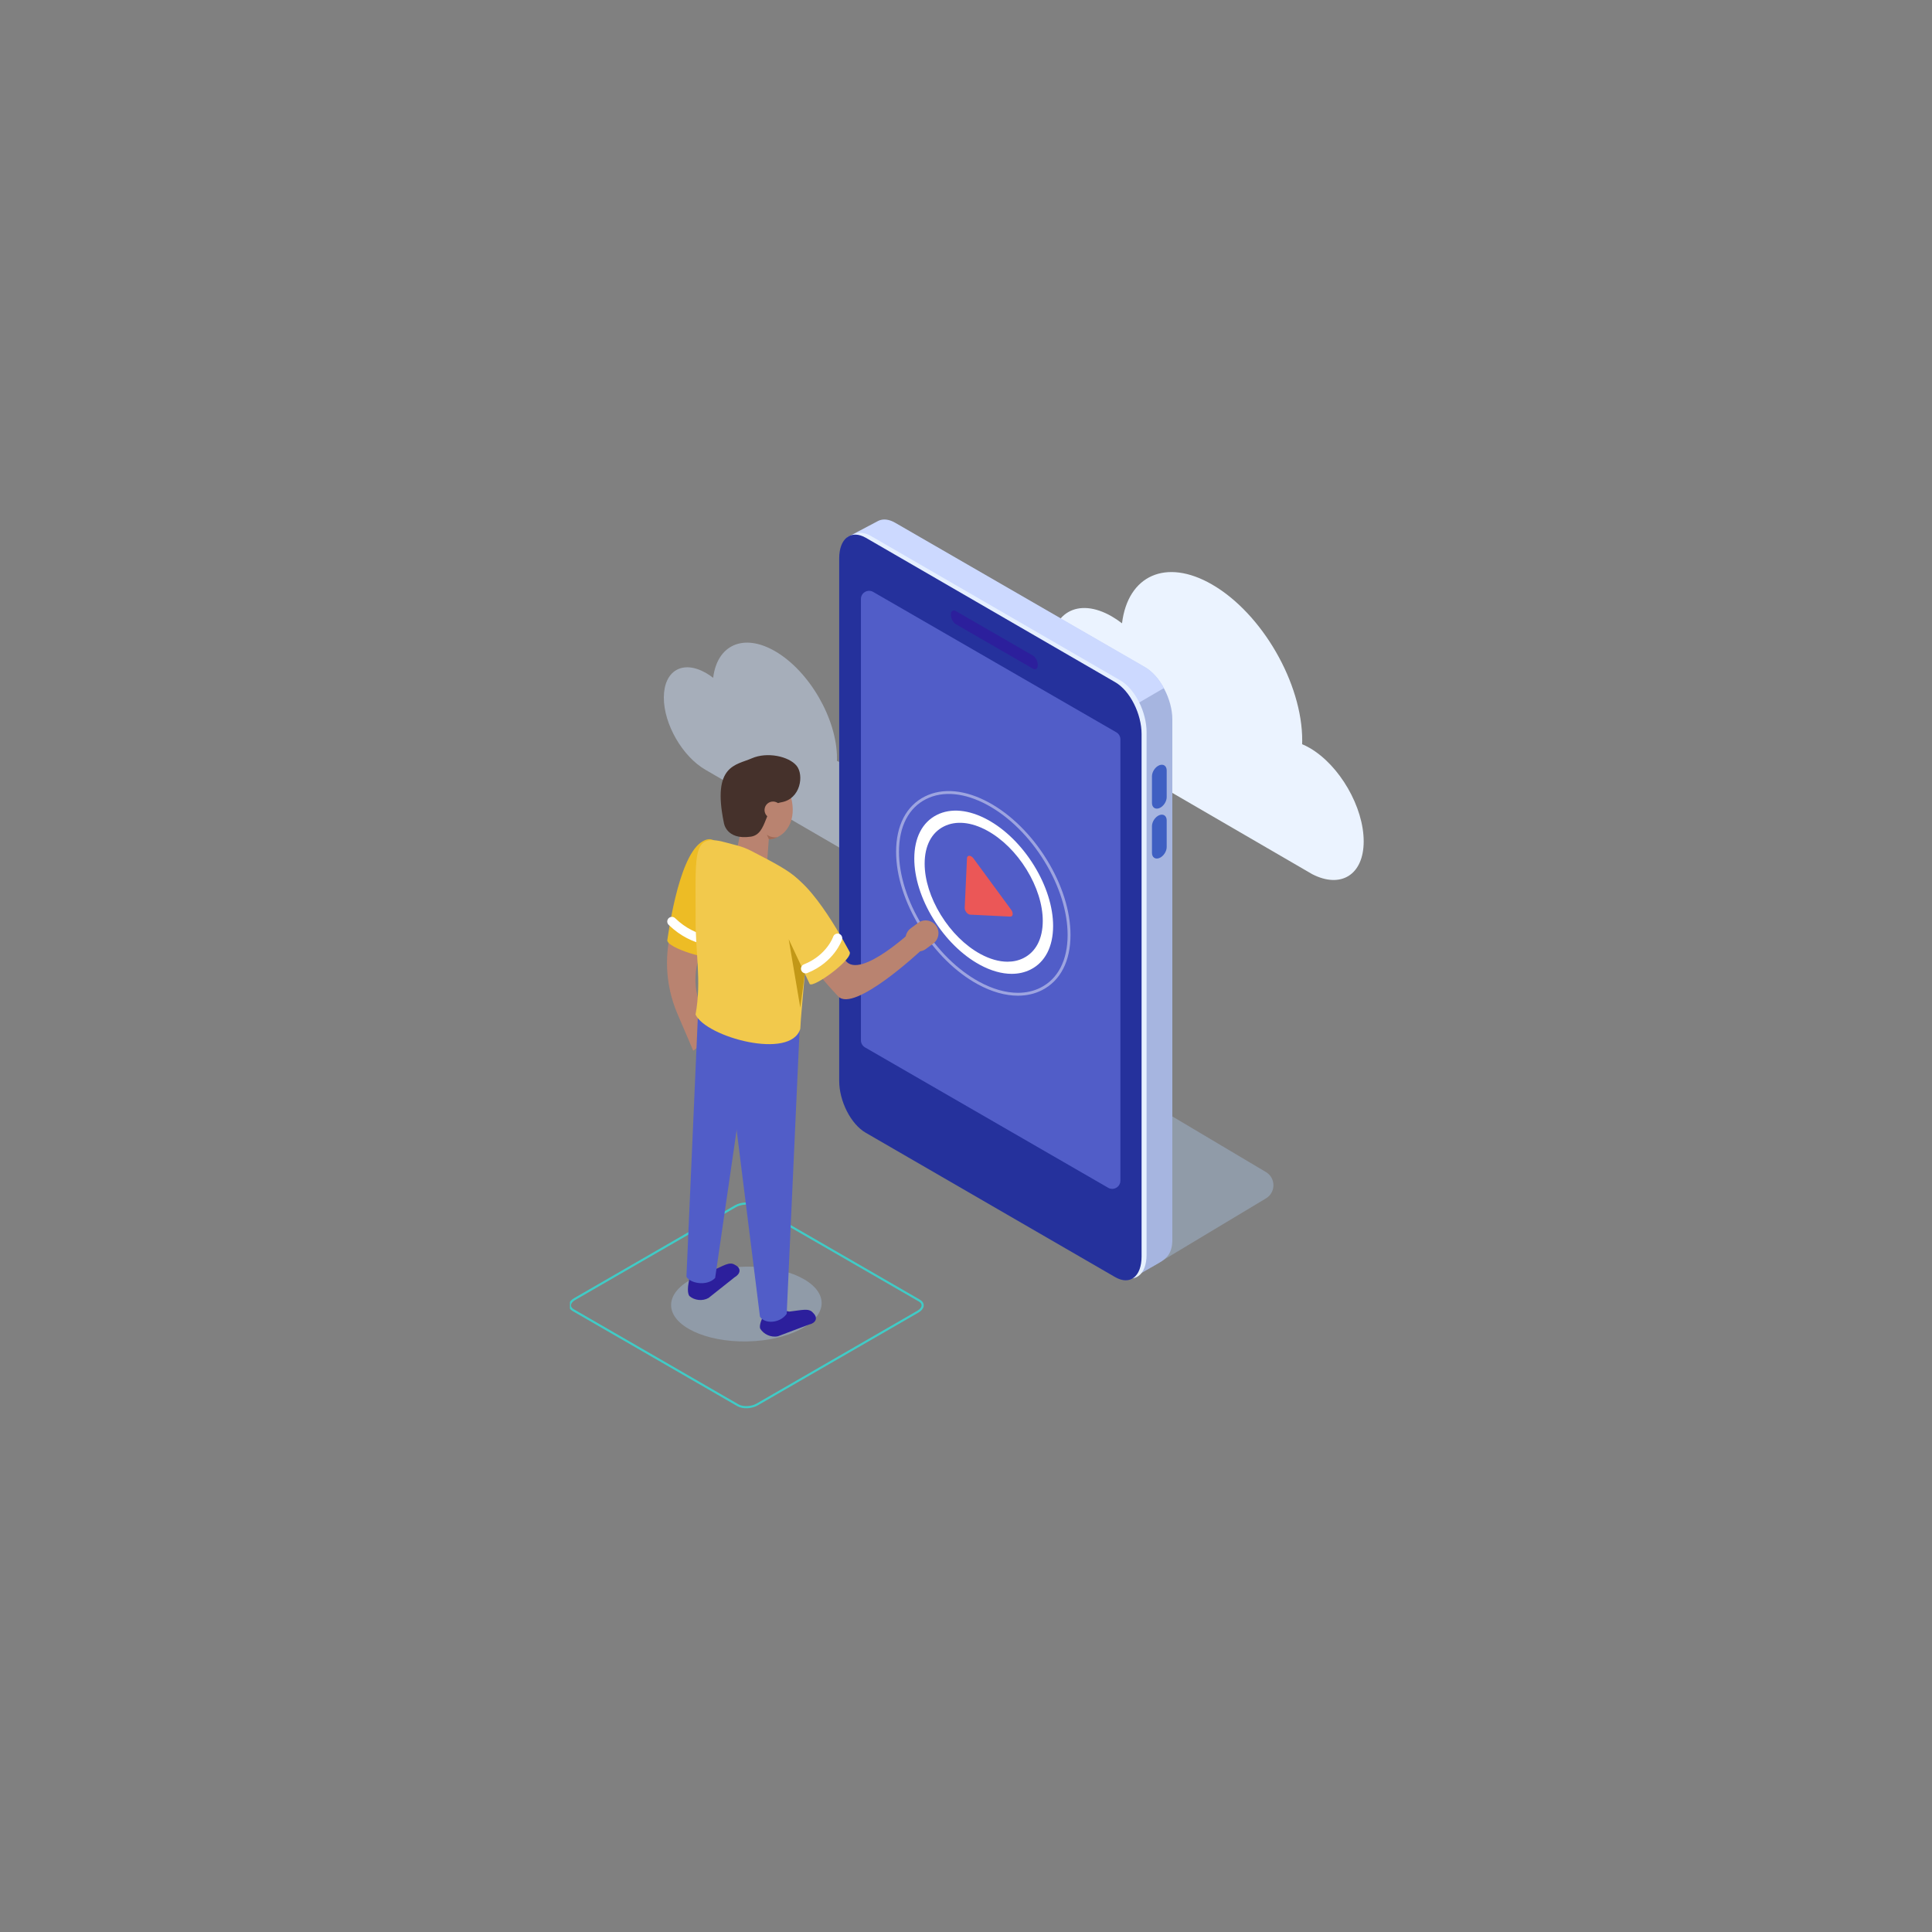<?xml version="1.0" encoding="UTF-8"?> <svg xmlns="http://www.w3.org/2000/svg" width="900" height="900" viewBox="0 0 900 900" fill="none"><rect x="0" y="0" width="900" height="900" fill="#808080" stroke="none"/> <g clip-path="url(#clip0)"> <path d="M343.77 654.63L267.04 610.33C264.76 609.01 265.05 606.69 267.68 605.17L342.59 561.92C345.23 560.4 349.25 560.23 351.53 561.55L428.26 605.85C430.54 607.17 430.25 609.49 427.62 611.01L352.71 654.26C350.08 655.78 346.05 655.95 343.77 654.63Z" stroke="#40CBC6" stroke-miterlimit="10" stroke-linecap="round" stroke-linejoin="round"></path> <path d="M564.6 272.27C587.88 285.71 606.7 318.3 606.62 345.05C606.62 345.6 606.6 346.14 606.58 346.68C607.73 347.16 608.89 347.73 610.08 348.42C624.03 356.48 635.3 375.99 635.26 392.03C635.22 407.52 624.61 414.08 611.3 407.23L517.59 352.79C501.85 343.78 489.17 321.77 489.23 303.69C489.28 285.44 502.05 277.99 517.93 287.16C519.55 288.1 521.14 289.17 522.68 290.36C525.41 268.07 543.15 259.89 564.6 272.27Z" fill="#EBF3FF"></path> <g opacity="0.46"> <path d="M361.019 303.33C377.019 312.57 389.949 334.96 389.899 353.34C389.899 353.72 389.879 354.09 389.869 354.46C390.659 354.79 391.459 355.18 392.279 355.66C401.869 361.2 409.609 374.61 409.579 385.62C409.549 396.27 402.269 400.77 393.119 396.06L328.729 358.65C317.909 352.46 309.199 337.33 309.239 324.91C309.279 312.37 318.049 307.25 328.959 313.55C330.069 314.19 331.159 314.93 332.219 315.75C334.089 300.45 346.279 294.83 361.019 303.33Z" fill="#D3E4FE"></path> </g> <path d="M318.95 413.99L313.75 429.72C309.15 443.65 309.8 458.77 315.57 472.26L322.94 489.47L329.86 484.1L324.86 463.83C323.37 457.8 323.75 451.49 325.77 445.62C328.63 437.33 330.52 424 318.95 413.99Z" fill="#B98370"></path> <path d="M336.249 414.35L333.469 445.6C332.449 448.1 309.759 441.5 310.889 437.75C311.089 437.09 315.609 400.33 326.419 392.51C335.199 386.14 339.119 400.26 336.249 414.35Z" fill="#EDBC25"></path> <path opacity="0.4" d="M536.319 590.34L589.829 558.2C594.389 555.38 594.329 548.73 589.729 545.99L431.049 451.65L410.189 517.62L536.319 590.34Z" fill="#A8C4E5"></path> <path d="M528.57 594.83L417.04 520.86C410.06 516.83 404.41 506.03 404.41 496.73V253.3C404.41 244 410.06 239.72 417.04 243.75L533.49 310.98C540.47 315.01 546.12 325.81 546.12 335.11V577.39C546.12 583.51 543.83 586.06 539.98 588.28L528.57 594.83Z" fill="#A6B5E0"></path> <path d="M464.07 366.15C464.07 366.15 404.36 505.79 404.36 496.49L394.55 250.34L409.19 242.61C411.34 241.6 414.05 241.82 416.99 243.52L533.44 310.75C536.85 312.72 539.94 316.3 542.21 320.53L464.07 366.15Z" fill="#CCD9FF"></path> <path d="M521.76 594.04L405.6 526.81C398.62 522.78 393.26 511.98 393.26 502.68V259.25C393.26 249.95 398.77 245.67 405.74 249.7L521.84 316.93C528.82 320.96 534.12 331.76 534.12 341.06V584.49C534.11 593.79 528.74 598.07 521.76 594.04Z" fill="#E6F0FF"></path> <path d="M519.43 594.9L403.27 527.67C396.29 523.64 390.93 512.84 390.93 503.54V260.11C390.93 250.81 396.44 246.53 403.41 250.56L519.51 317.79C526.49 321.82 531.79 332.62 531.79 341.92V585.35C531.79 594.66 526.41 598.93 519.43 594.9Z" fill="#25319C"></path> <path d="M516.21 553.3L402.95 487.91C401.77 487.23 401.05 485.97 401.05 484.61V279.04C401.05 276.11 404.22 274.28 406.76 275.74L520.02 341.13C521.2 341.81 521.92 343.07 521.92 344.43V550.01C521.92 552.94 518.75 554.77 516.21 553.3Z" fill="#515DC8"></path> <path d="M481.159 311.49L445.239 290.75C443.979 290.02 442.949 288.05 442.949 286.37C442.949 284.69 443.979 283.91 445.239 284.64L481.159 305.38C482.419 306.11 483.449 308.08 483.449 309.76C483.449 311.44 482.419 312.22 481.159 311.49Z" fill="#2C1F9C"></path> <path d="M481.709 403.22C475.979 393.92 468.289 386.33 460.059 381.85C451.369 377.13 442.989 376.32 436.449 379.6C429.649 383.01 425.909 390.24 425.909 399.97C425.909 408.81 429.059 418.78 434.769 428.05C440.499 437.35 448.189 444.94 456.419 449.42C461.589 452.23 466.649 453.65 471.289 453.65C474.439 453.65 477.389 452.99 480.039 451.67C486.839 448.26 490.579 441.03 490.579 431.29C490.569 422.47 487.419 412.49 481.709 403.22ZM476.789 446.31C474.539 447.44 472.029 448 469.349 448C465.409 448 461.099 446.79 456.699 444.4C449.699 440.59 443.149 434.13 438.279 426.22C433.419 418.33 430.739 409.84 430.739 402.32C430.739 394.04 433.919 387.88 439.709 384.98C445.269 382.19 452.409 382.87 459.799 386.9C466.799 390.71 473.349 397.17 478.219 405.08C483.079 412.97 485.759 421.46 485.759 428.98C485.759 437.25 482.579 443.41 476.789 446.31Z" fill="white"></path> <path opacity="0.44" d="M487.069 400.82C479.989 389.32 470.489 379.95 460.319 374.41C449.579 368.57 439.219 367.58 431.139 371.63C422.729 375.84 418.109 384.78 418.109 396.81C418.109 407.73 421.999 420.06 429.059 431.52C436.139 443.02 445.639 452.39 455.809 457.93C462.199 461.41 468.459 463.16 474.179 463.16C478.069 463.16 481.719 462.35 484.989 460.71C493.389 456.5 498.019 447.56 498.009 435.53C498.009 424.61 494.129 412.28 487.069 400.82Z" stroke="white" stroke-width="1.342" stroke-miterlimit="10"></path> <path d="M453.469 399.87L471.059 423.83C472.149 425.32 471.899 427.06 470.599 426.99L451.949 426.08C450.699 426.02 449.329 424.31 449.399 422.89L450.459 399.83C450.529 398.25 452.289 398.26 453.469 399.87Z" fill="#EB5757"></path> <path opacity="0.4" d="M347.994 624.893C367.359 624.55 382.919 616.475 382.749 606.856C382.578 597.237 366.742 589.717 347.377 590.06C328.013 590.403 312.452 598.478 312.623 608.097C312.793 617.716 328.629 625.236 347.994 624.893Z" fill="#A8C4E5"></path> <path d="M323.44 593.08L331.65 592.05C337.15 589.56 339.72 587.69 342.16 589.1L342.85 589.5C345.3 590.91 344.99 593.41 342.16 595.04L330.08 604.63C327.25 606.26 323.44 605.75 321.19 603.77C321.19 603.77 319.84 602.55 320.8 597.42C321.37 594.49 321.18 594.38 323.44 593.08Z" fill="#2C1F9C"></path> <path d="M359.549 609.46L367.689 610.99C373.689 610.3 376.699 609.31 378.599 611.4L379.139 611.99C381.039 614.08 379.979 616.36 376.789 617.05L362.359 622.49C359.169 623.18 355.699 621.52 354.159 618.95C354.159 618.95 353.249 617.38 355.739 612.79C357.149 610.17 356.989 610.01 359.549 609.46Z" fill="#2C1F9C"></path> <path d="M366.48 612.03C363.19 616.69 356.04 616.72 354.02 613.35L336.64 474.32H372.73L366.48 612.03Z" fill="#515DC8"></path> <path d="M333.14 595.34C329.15 599.45 321.29 597.7 319.77 594.73L325.07 474.2L350.2 477.92L333.14 595.34Z" fill="#515DC8"></path> <path d="M352.097 393.112C357.931 392.358 361.581 383.409 360.252 373.123C358.922 362.837 353.115 355.11 347.282 355.864C341.449 356.618 337.799 365.568 339.128 375.854C340.458 386.139 346.264 393.866 352.097 393.112Z" fill="#FBDDD3"></path> <path d="M368.66 381.95C366.18 390.59 356.92 393.71 351.48 388.07C346.04 382.43 343.63 370.86 346.11 362.22C348.59 353.58 355.01 351.15 360.45 356.79C365.89 362.44 371.13 373.32 368.66 381.95Z" fill="#B98370"></path> <path d="M347.71 406.88L346.78 406.67C343.65 405.97 341.67 402.84 342.36 399.72L346.29 382.09C346.99 378.96 350.12 376.98 353.24 377.67L354.17 377.88C357.3 378.58 359.28 381.71 358.59 384.83L357.3 402.33C356.61 405.45 350.83 407.58 347.71 406.88Z" fill="#B98370"></path> <path d="M337.199 383.25C337.199 383.25 338.139 391.39 349.699 389.76C357.989 388.59 355.579 375.1 363.869 373.75C372.989 372.26 374.639 360.99 371.049 356.67C367.459 352.35 357.409 350.08 350.129 353.29C342.849 356.5 331.639 356.31 337.199 383.25Z" fill="#45312B"></path> <path d="M363.9 378.43C363.3 380.53 361.11 381.74 359.01 381.14C356.91 380.54 355.7 378.35 356.3 376.25C356.9 374.15 359.09 372.94 361.19 373.54C363.29 374.14 364.5 376.33 363.9 378.43Z" fill="#B98370"></path> <path d="M335.471 438.516C335.471 438.516 323.701 439.669 313 429.279" stroke="white" stroke-width="4.334" stroke-miterlimit="10" stroke-linecap="round" stroke-linejoin="round"></path> <path d="M324.01 472.63C326.96 456.45 323.79 443.66 324.04 426.45C324.04 395.52 322.56 387.97 338.91 392.67L343.52 393.89C345.73 394.48 347.88 395.31 349.92 396.36C371.48 407.47 377.23 410.89 376.29 423.78C376.39 445 373.26 468.8 372.81 479.25C368.37 493.93 328.94 483.13 324.01 472.63Z" fill="#F2C94C"></path> <path d="M358.15 390.92L357.21 388.75C357.21 388.75 358.88 390.42 362.06 390.01C362.06 390.01 360.18 391.09 358.15 390.92Z" fill="#A06A56"></path> <path d="M358.92 414.25C358.92 414.25 363.63 435.75 390.46 464.15C397.84 471.96 428.85 442.95 428.85 442.95L426.46 432.15C426.46 432.15 400.79 456.79 393.88 447.46C386.1 436.93 380.78 404.61 358.92 414.25Z" fill="#B98370"></path> <path d="M363.87 429.99L377.18 458.39C378.99 460.39 398.05 446.42 395.71 443.28C395.3 442.73 378.47 409.74 365.63 406.09C355.21 403.13 356.36 417.74 363.87 429.99Z" fill="#F2C94C"></path> <path d="M434.759 439.52L431.329 442.05C428.689 444 424.939 443.43 422.989 440.79C421.039 438.15 421.609 434.4 424.249 432.45L427.679 429.92C430.319 427.97 434.069 428.54 436.019 431.18C437.959 433.82 437.389 437.57 434.759 439.52Z" fill="#B98370"></path> <path d="M374.92 453.55L367.41 437.53L372.81 469.42L374.92 453.55Z" fill="#C29817"></path> <path d="M540.06 376.46C538.17 377.21 536.63 376.13 536.63 374.06V361.59C536.63 359.53 538.18 357.23 540.06 356.48C541.95 355.73 543.49 356.81 543.49 358.88V371.35C543.49 373.41 541.94 375.71 540.06 376.46Z" fill="#3F5FC2"></path> <path d="M390.178 437.058C390.178 437.058 387.015 446.561 375.289 451.26" stroke="white" stroke-width="4.334" stroke-miterlimit="10" stroke-linecap="round" stroke-linejoin="round"></path> <path d="M540.06 399.71C538.17 400.46 536.63 399.38 536.63 397.31V384.84C536.63 382.78 538.18 380.48 540.06 379.73C541.95 378.98 543.49 380.06 543.49 382.13V394.6C543.49 396.66 541.94 398.96 540.06 399.71Z" fill="#3F5FC2"></path> </g> <defs> <clipPath id="clip0"> <rect width="369.758" height="414.515" fill="white" transform="translate(265.502 242.004)"></rect> </clipPath> </defs> </svg> 